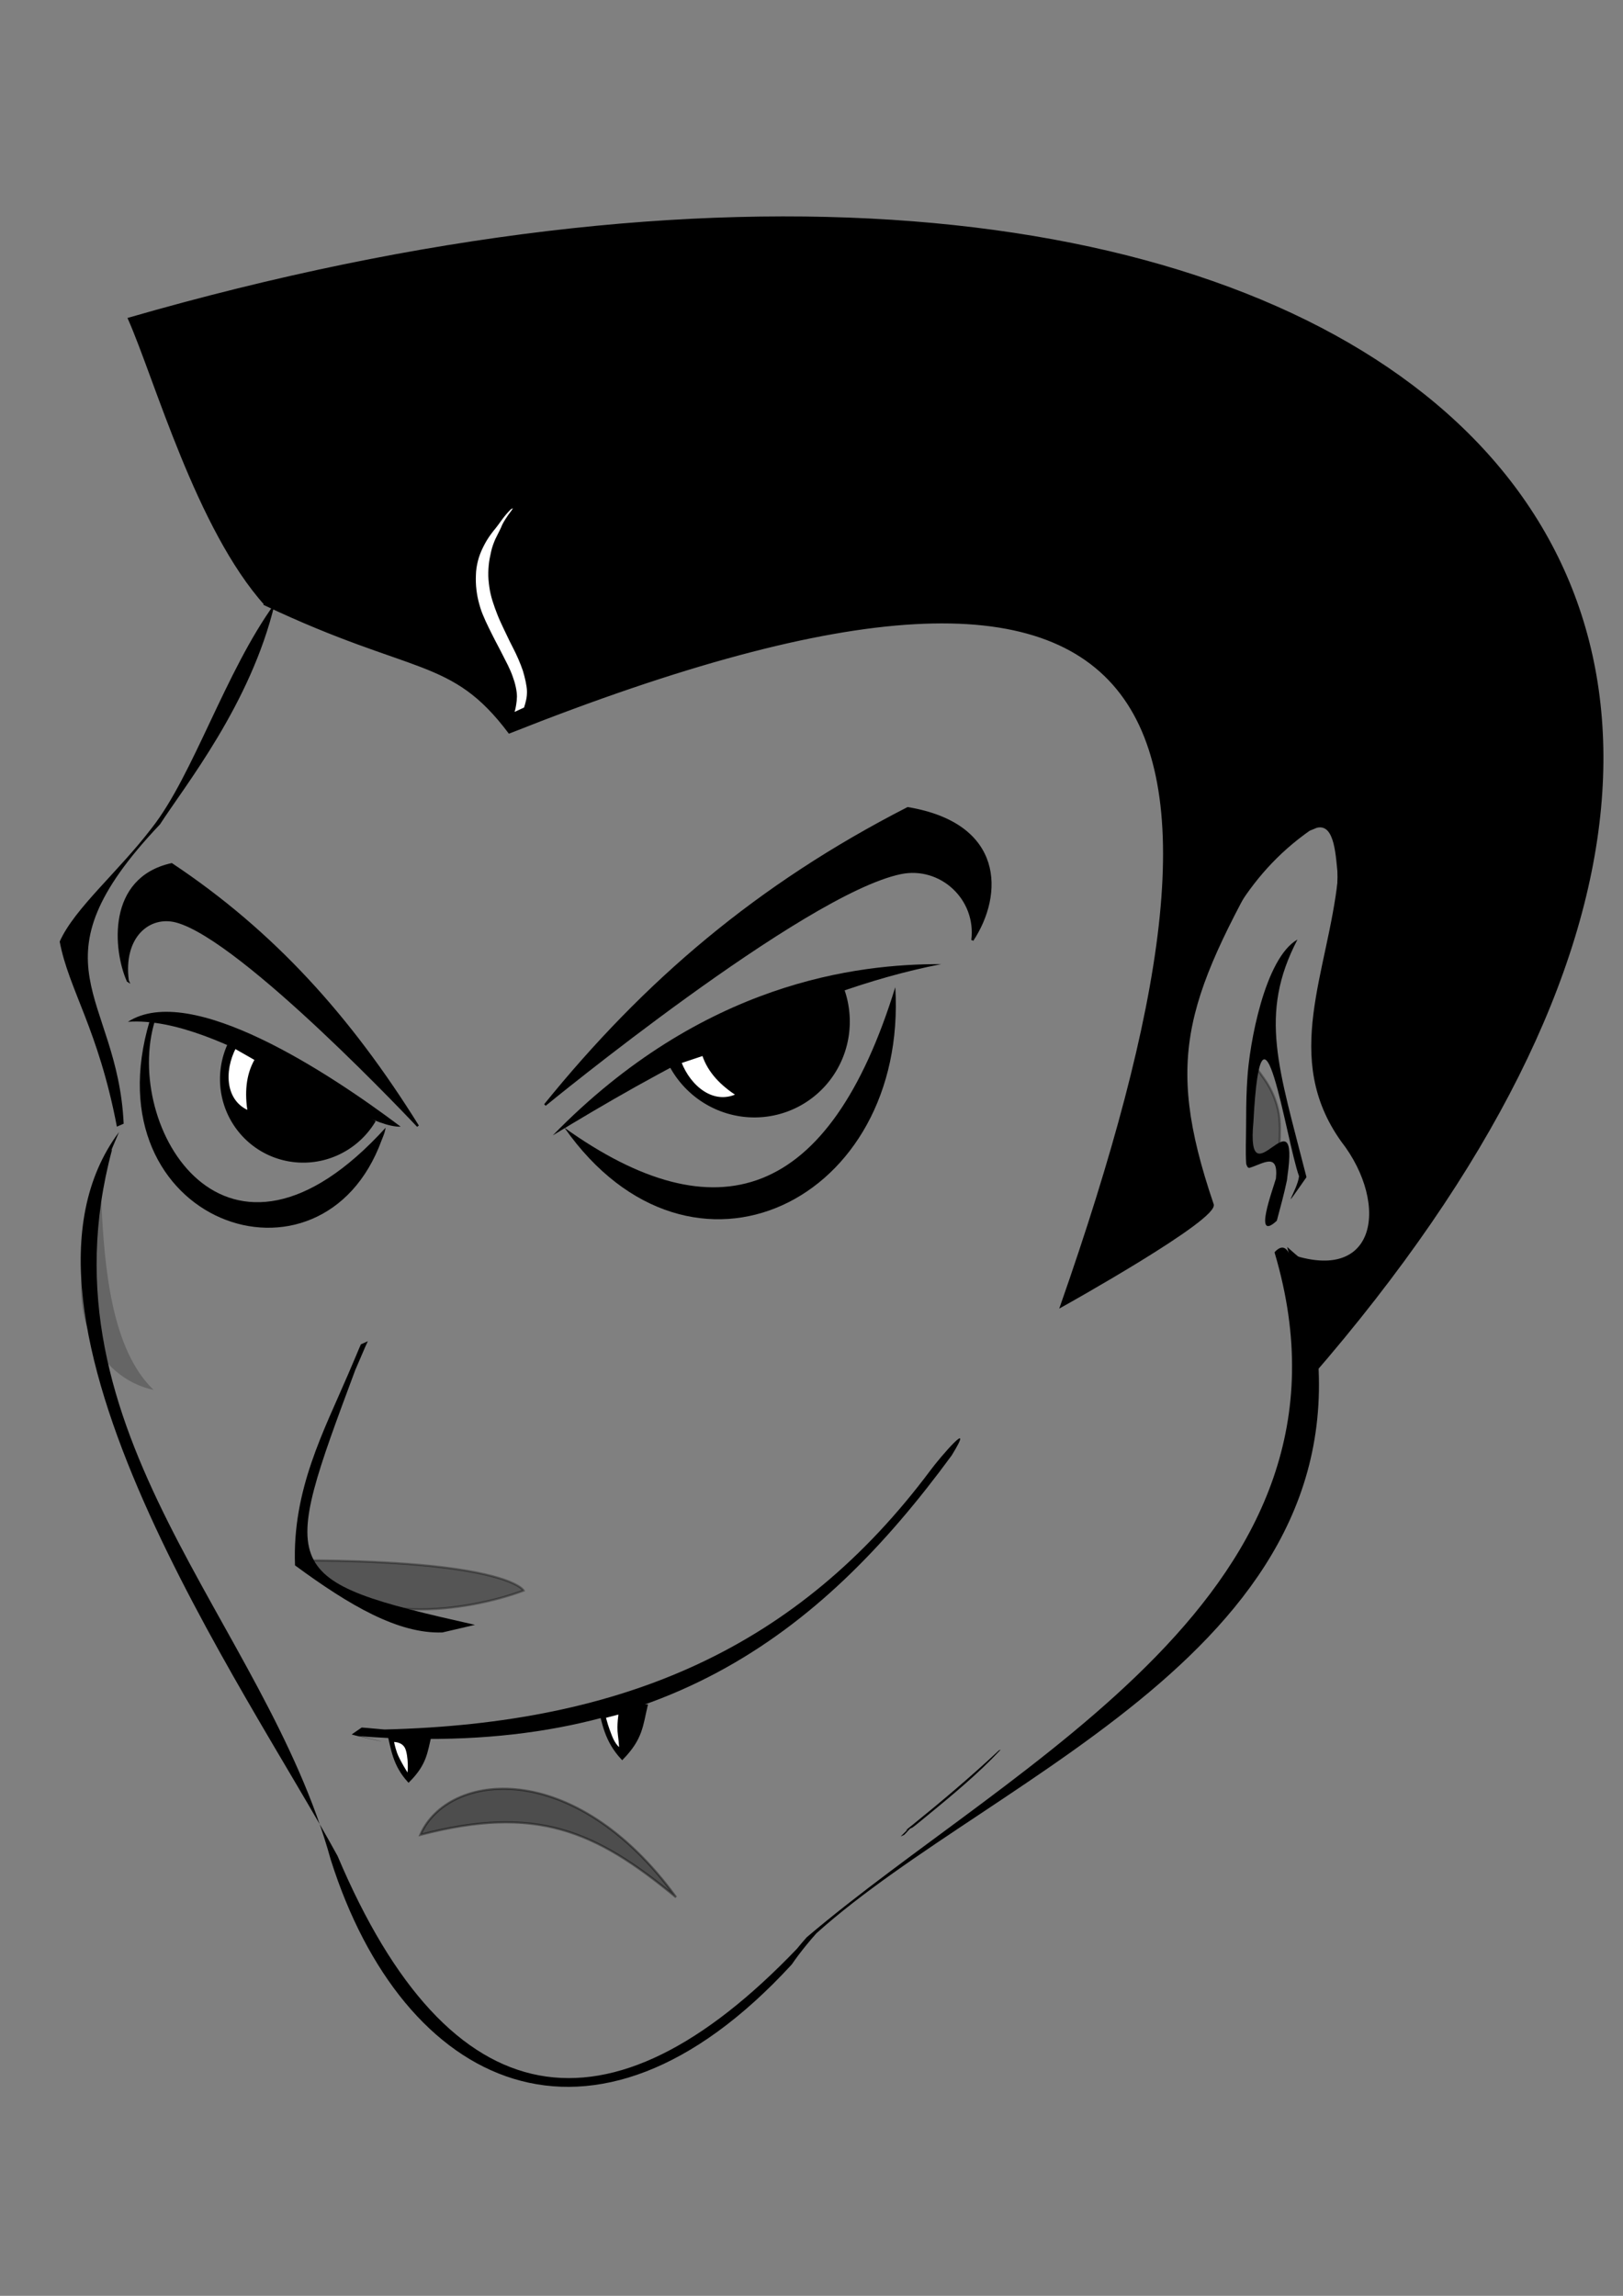 <?xml version="1.0" encoding="UTF-8"?>
<svg viewBox="0 0 744.094 1052.362" xmlns="http://www.w3.org/2000/svg">
 <rect x="0" y="0" width="744.094" height="1052.362" fill="#808080" stroke="none"/>
 <path d="m431.5 441.95c-65.604 12.709-131.91 50.369-178.07 78.492 68.672-70.45 139.97-78.659 178.07-78.492z"/>
 <path d="m54.561 518.91c-62.605 83.868 59.182 256.51 100.21 331.85 51.405 121.6 124.66 132.36 210.63 42.492 1.426-1.772 2.909-3.497 4.413-5.203 95.615-81.237 260.66-158.28 214.61-313.68-0.039-0.136-0.034-0.278-0.036-0.418 6.457-6.939 8.074 5.405 10.266 10.431 0.626 1.232 1.265 2.458 1.876 3.698 0.641 1.306 1.279 2.615 1.932 3.915 0.646 1.369 1.269 2.747 1.833 4.152 34.566 156.23-142.83 215.41-225.96 290-1.524 1.698-3.008 3.43-4.453 5.196-1.277 1.555-2.517 3.139-3.729 4.744-1.084 1.446-2.155 2.901-3.17 4.397-91.232 99.332-178.34 56.382-211.34-48.001-30.235-109.74-135.21-194.61-100.34-325.24-0.219-0.374-0.551 0.717 3.258-8.332z"/>
 <path d="m53.588 516.43c-8.552-44.807-22.116-62.871-26.218-84.831 6.731-15.179 26.964-32.036 42.265-52.135 18.929-24.032 33.633-71.563 56.334-102.82-10.958 46.058-41.328 83.67-52.609 101.22-61.102 64.366-19.413 77.643-16.663 137.22l-3.108 1.351z"/>
 <path d="m412.93 841.77c0.717-0.735 1.467-1.436 2.204-2.151 0.872-0.905 1.739-1.804 2.695-2.622l0.541-0.226c-0.536 0.867-1.303 1.542-1.96 2.316-0.623 0.71-1.262 1.408-1.955 2.05l-1.525 0.633z"/>
 <path d="m183.71 516.45c-20.798 0.711-82.095-51.128-125.06-48.077 28.717-18.469 92.076 23.282 125.06 48.077z"/>
 <path d="m410.46 452.49c5.914 97.885-93.492 147.21-151.67 64.455 69.46 49.625 121.45 33.537 151.67-64.455z"/>
 <path d="m176.799,516.93c-.144.876-.346,1.737-.615,2.583-.36,1.03-.766,2.045-1.185,3.053-27.42,75.252-134.045,38.015-106.355-54.691 .034-.156.052-.315.069-.472-.002-.163-.016-.19.121-.308l.815-.452c.191-.055.178-.008.25.148 .013.148.028.295.026.444 .033.184.054.348.214.47 .265.179.558.207.877.228-14.823,48.094 32.347,129.798 105.782,48.997z"/>
 <path d="m168.64 614.79c-0.823 1.689-1.547 3.424-2.288 5.151-1.16 2.703-2.325 5.403-3.489 8.104-34.66 93.128-36.303 96.209 54.905 116.76l-14.935 3.486c-20.225 0.705-42.531-12.318-67.576-30.744-1.326-34.576 13.119-61.37 24.57-88.107 1.152-2.692 2.315-5.379 3.442-8.08 0.717-1.714 1.42-3.435 2.184-5.128l3.187-1.441z"/>
 <path d="m165.82 791.87c3.495 0.225 6.972 0.648 10.466 0.904 110.14-2.716 189.62-37.612 250.25-118.76 4.312-5.896 21.185-25.429 9.816-6.926-60.954 83.159-135.19 139.35-271.73 128.74 24.535 5.593-2.338-0.273-3.4-0.781l4.595-3.175z"/>
 <path d="m137.06 715.33c4.998-0.118 44.492-0.175 72.324 3.96s30.674 9.805 30.674 9.805c-25.027 9.318-77.097 18.044-103-13.765z" fill-rule="evenodd" opacity=".334" stroke="#000"/>
 <path d="m192.72 841.04c52.765-13.727 79.939-2.261 117.21 28.6-46.985-64.436-104.65-57.293-117.21-28.6z" fill-rule="evenodd" opacity=".397" stroke="#000"/>
 <path d="m58.58 449.57c-6.218-14.117-9.268-46.912 20.106-53.427 46.725 31.111 81.751 70.038 112.92 120.04 0 0-80.356-85.653-110.72-93.791-12.392-3.321-24.999 6.8-22.309 27.176z" fill-rule="evenodd" stroke="#000"/>
 <path d="m445.8 431c13.909-21.082 14.206-53.205-29.614-60.541-68.819 35.253-120.41 79.364-166.32 136.02 0 0 118.36-97.057 163.08-106.28 18.251-3.763 35.252 11.692 32.859 30.794z" fill-rule="evenodd" stroke="#000"/>
 <path transform="matrix(2.066 1.221 -1.23 2.081 336.29 -808.62)" d="m221.36 505.53a15.762 15.762 0 1 1 -31.513 -0.595" fill-rule="evenodd" stroke="#000" stroke-width=".415"/>
 <path transform="matrix(2.457 -1.245 1.253 2.477 -792.94 -528.2)" d="m221.36 505.53a15.762 15.762 0 1 1 -31.513 -0.595" fill-rule="evenodd" stroke="#000" stroke-width=".362"/>
 <path d="m614.88 523.22c-27.365-38.416-6.112-76.977-1.44-120.95-1.04-9.298-1.271-24.91-9.694-22.831-7.691 3.046-8.594 3.98 0.308-1.09-32.681 21.3-44.501 50.723-55.602 75.59-4.156 9.063-7.429 12.62-2.028 0.921 7.386-39.702 22.793-62.352 57.624-86.305 37.576 5.02-19.631 118.34 19.41 155.24 24.332 35.086 19.527 97.738-34.959 52.334-0.774-0.989-1.478-2.032-1.996-3.181 44.99 18.806 51.01-20.728 28.377-49.73z"/>
 <path d="m415.29 838.95c0.855-0.661 1.698-1.337 2.537-2.018 13.748-11.115 27.24-22.487 40.143-34.578l0.835-0.345c-1.396 1.464-2.805 2.914-4.218 4.361-10.52 10.52-22.139 19.869-33.626 29.303-0.892 0.718-1.778 1.446-2.718 2.103l-2.953 1.175z"/>
 <path d="m121.77 277.17c-31.299-34.785-50.404-103.48-62.636-131.1 539.06-155.49 877.49 98.655 541.37 485.23-17.822 20.498 3.114-13.025-9.444-58.21 56.173 50.024 49.777-20.597 25.327-52.677-31.822-26.675 29.806-176.82-30.263-138.55-42.775 75.14-53.482 101.58-30.263 169.98 3.863 6.197-69.326 46.922-69.326 46.922 95.948-273.91 61.548-387.9-253.05-263.05-26.407-35.079-43.583-26.331-111.72-58.542z" fill-rule="evenodd" stroke="#000"/>
 <path d="m595.57 539.18c-6.001-16.613-17.237-95.133-20.927-24.808-3.553 37.884 21.457-15.624 15.575 24.936-0.037 0.615-0.137 1.224-0.22 1.834-1.296 6.193-2.986 12.318-4.623 18.431-10.97 10.115-1.907-14.033-0.403-19.365 1.268-12.408-6.041-6.647-12.166-4.865-0.437-0.01-0.721-0.177-0.935-0.566-0.203-0.416-0.425-0.829-0.524-1.286-0.392-5.783-0.047-11.612-0.051-17.414 0.015-5.875 0.05-11.753 0.334-17.622 0.071-1.169 0.132-2.338 0.201-3.506 0.911-16.496 8.07-55.818 23.017-64.277-17.948 34.429-8.55 58.945 4.132 108.92-13.458 19.239-4.088 5.991-3.411-0.417z"/>
 <path d="m577.39 530.52c-2.011-1.017-5.464-0.743-5.122-6.925s0.721-12.833 1.442-17.137-0.911-11.151 1.252-13.772-0.721-5.478 4.098 1.095 7.095 13.616 7.551 19.172-0.038 11.777-0.038 11.777l-9.182 5.791z" fill-rule="evenodd" opacity=".31" stroke="#000"/>
 <path d="m235.9 326.34c0.359-1.014 0.545-2.069 0.718-3.127 0.214-1.287 0.365-2.581 0.392-3.885-0.014-1.502-0.24-2.983-0.553-4.449-0.35-1.636-0.827-3.233-1.412-4.799-0.605-1.767-1.386-3.459-2.191-5.141-0.889-1.788-1.806-3.561-2.712-5.341-0.997-1.922-1.977-3.852-3.005-5.758-1.044-1.989-2.018-4.013-3.02-6.023-0.996-1.999-1.921-4.026-2.771-6.091-0.898-2.09-1.493-4.284-2.054-6.481-0.516-2.183-0.852-4.396-1.03-6.63-0.167-2.187-0.13-4.383 0.009-6.57 0.177-2.196 0.635-4.34 1.267-6.446 0.683-2.176 1.64-4.25 2.712-6.259 1.097-2.088 2.449-4.016 3.892-5.875 1.535-1.806 2.904-3.738 4.292-5.655 1.187-1.574 2.468-3.075 3.873-4.456l0.879-0.373c-0.831 1.391-1.94 2.595-2.793 3.978-1.06 1.568-2.076 3.168-2.731 4.956-0.801 1.776-1.766 3.469-2.587 5.235-0.8 1.87-1.514 3.774-1.93 5.772-0.459 2.057-0.903 4.128-1.085 6.23-0.198 2.162-0.278 4.331-0.103 6.5 0.204 2.2 0.458 4.401 0.961 6.556 0.503 2.19 1.192 4.328 1.953 6.441 0.761 2.092 1.557 4.176 2.484 6.201 0.915 2.051 1.908 4.064 2.87 6.092 0.909 1.967 1.881 3.901 2.873 5.828 0.915 1.788 1.802 3.593 2.588 5.442 0.738 1.739 1.45 3.494 2.05 5.285 0.474 1.636 0.931 3.279 1.265 4.95 0.288 1.501 0.595 3.013 0.598 4.548-0.005 1.349-0.094 2.695-0.423 4.01-0.275 1.109-0.535 2.228-0.911 3.306l-4.364 2.027z" fill="#fff"/>
 <path d="m177.98 794.3c1.792 7.486 2.602 14.793 9.337 22.185 8.032-8.048 8.104-13.296 10.124-21.376l-19.46-0.81z" fill-rule="evenodd" stroke="#000"/>
 <path d="m274.34 781.11c2.142 8.465 3.167 16.742 10.921 25.03 9.007-9.244 9.013-15.197 11.191-24.391l-22.113-0.639z" fill-rule="evenodd" stroke="#000"/>
 <path d="m186.85 813.47s-4.159-6.557-5.312-9.905-1.449-5.561-1.449-5.561 4.319-0.36 6.037 3.071 1.61 12.948 0.724 12.395z" fill="#fff" fill-rule="evenodd" stroke="#000"/>
 <path d="m284.35 802.16c-0.724-1.024-2.495-1.881-4.239-6.28s-2.388-7-2.388-7l-0.51-1.826 6.922-1.798s-0.966 5.561-0.349 9.988 0.563 6.861 0.563 6.917z" fill="#fff" fill-rule="evenodd" stroke="#000"/>
 <path d="m107.71 480.18 9.605 5.478c-4.293 7.357-4.565 15.692-3.327 23.904-11.055-4.597-11.918-18.376-6.278-29.382z" fill="#fff" fill-rule="evenodd" stroke="#000"/>
 <path d="m311.89 486.94 10.487-3.505c2.619 8.105 8.649 13.866 15.595 18.419-10.798 5.173-21.641-3.373-26.082-14.915z" fill="#fff" fill-rule="evenodd" stroke="#000"/>
 <path d="m46.442 550.55c-22.128 50.19-1.172 81.219 23.976 86.559-19.436-18.614-22.605-56.59-23.976-86.559z" opacity=".211"/>
</svg>
